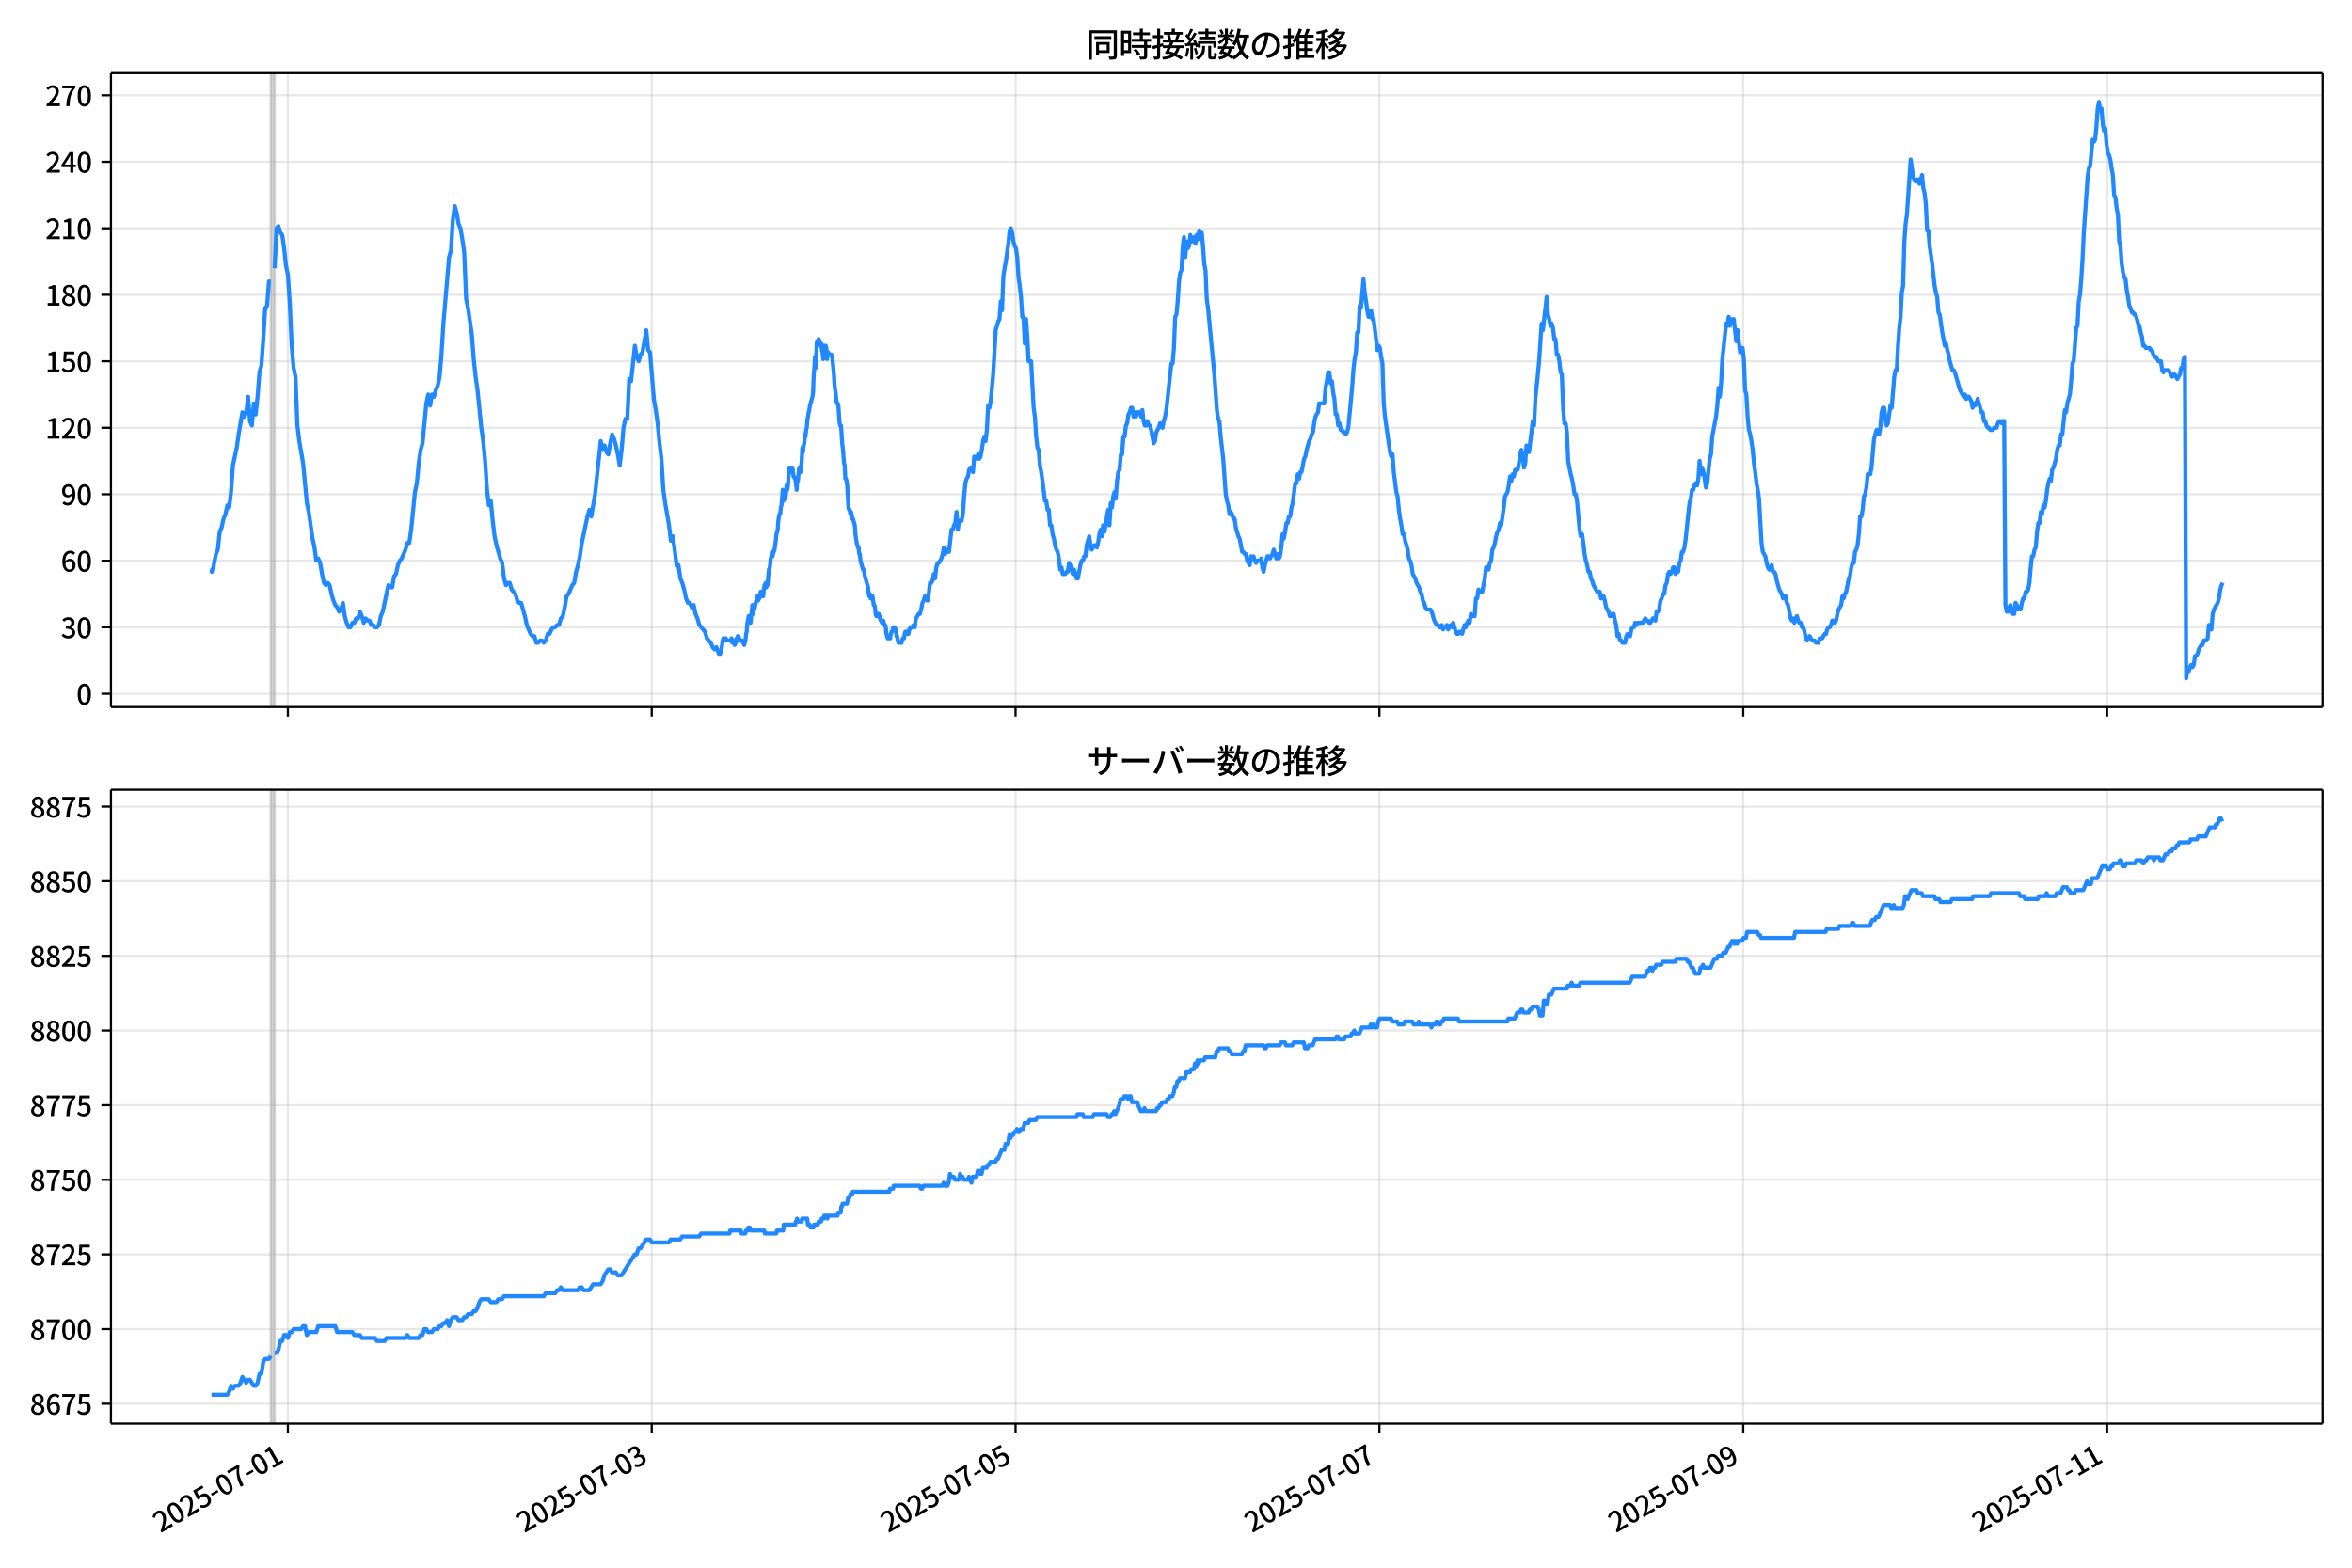 <!DOCTYPE svg  PUBLIC '-//W3C//DTD SVG 1.1//EN'  'http://www.w3.org/Graphics/SVG/1.1/DTD/svg11.dtd'>
<svg version="1.1" viewBox="0 0 864 576" xmlns="http://www.w3.org/2000/svg" xmlns:xlink="http://www.w3.org/1999/xlink">
 <defs>
  <style type="text/css">*{stroke-linejoin: round; stroke-linecap: butt}</style>
 </defs>
 <g id="aa">
  <g id="ab">
   <path d="m0 576h864v-576h-864z" fill="#fff"/>
  </g>
  <g id="ac">
   <g id="ad">
    <path d="m40.75 259.78h812.45v-232.9h-812.45z" fill="#fff"/>
   </g>
   <g id="ae">
    <path d="m99.485 259.78h1.392v-232.9h-1.392z" clip-path="url(#c)" fill="#808080" opacity=".3" stroke="#808080"/>
   </g>
   <g id="af">
    <g id="ag">
     <g id="ah">
      <path d="m105.75 259.78v-232.9" clip-path="url(#c)" fill="none" stroke="#b0b0b0" stroke-linecap="square" stroke-opacity=".3" stroke-width=".8"/>
     </g>
     <g id="ai">
      <defs>
       <path id="i" d="m0 0v3.5" stroke="#000" stroke-width=".8"/>
      </defs>
      <use x="105.75" y="259.778" stroke="#000000" stroke-width=".8" xlink:href="#i"/>
     </g>
    </g>
    <g id="aj">
     <g id="ak">
      <path d="m239.41 259.78v-232.9" clip-path="url(#c)" fill="none" stroke="#b0b0b0" stroke-linecap="square" stroke-opacity=".3" stroke-width=".8"/>
     </g>
     <g id="al">
      <use x="239.408" y="259.778" stroke="#000000" stroke-width=".8" xlink:href="#i"/>
     </g>
    </g>
    <g id="am">
     <g id="an">
      <path d="m373.07 259.78v-232.9" clip-path="url(#c)" fill="none" stroke="#b0b0b0" stroke-linecap="square" stroke-opacity=".3" stroke-width=".8"/>
     </g>
     <g id="ao">
      <use x="373.065" y="259.778" stroke="#000000" stroke-width=".8" xlink:href="#i"/>
     </g>
    </g>
    <g id="ap">
     <g id="aq">
      <path d="m506.72 259.78v-232.9" clip-path="url(#c)" fill="none" stroke="#b0b0b0" stroke-linecap="square" stroke-opacity=".3" stroke-width=".8"/>
     </g>
     <g id="ar">
      <use x="506.723" y="259.778" stroke="#000000" stroke-width=".8" xlink:href="#i"/>
     </g>
    </g>
    <g id="as">
     <g id="at">
      <path d="m640.38 259.78v-232.9" clip-path="url(#c)" fill="none" stroke="#b0b0b0" stroke-linecap="square" stroke-opacity=".3" stroke-width=".8"/>
     </g>
     <g id="au">
      <use x="640.381" y="259.778" stroke="#000000" stroke-width=".8" xlink:href="#i"/>
     </g>
    </g>
    <g id="av">
     <g id="aw">
      <path d="m774.04 259.78v-232.9" clip-path="url(#c)" fill="none" stroke="#b0b0b0" stroke-linecap="square" stroke-opacity=".3" stroke-width=".8"/>
     </g>
     <g id="ax">
      <use x="774.038" y="259.778" stroke="#000000" stroke-width=".8" xlink:href="#i"/>
     </g>
    </g>
   </g>
   <g id="ay">
    <g id="az">
     <g id="ba">
      <path d="m40.75 254.89h812.45" clip-path="url(#c)" fill="none" stroke="#b0b0b0" stroke-linecap="square" stroke-opacity=".3" stroke-width=".8"/>
     </g>
     <g id="bb">
      <defs>
       <path id="b" d="m0 0h-3.5" stroke="#000" stroke-width=".8"/>
      </defs>
      <use x="40.75" y="254.892" stroke="#000000" stroke-width=".8" xlink:href="#b"/>
     </g>
     <g id="bc">
      <!-- 0 -->
      <g transform="translate(28.05 258.88) scale(.1 -.1)">
       <defs>
        <path id="a" transform="scale(.016)" d="m1830-90q-460 0-806 275-346 276-535 823-188 547-188 1366 0 820 188 1357 189 538 535 803 346 266 806 266 461 0 800-269 340-269 528-803 189-534 189-1354 0-819-189-1366-188-547-528-823-339-275-800-275zm0 589q237 0 422 185 186 186 288 599 103 413 103 1091 0 679-103 1082-102 403-288 582-185 180-422 180-236 0-422-180-186-179-292-582-105-403-105-1082 0-678 105-1091 106-413 292-599 186-185 422-185z"/>
       </defs>
       <use xlink:href="#a"/>
      </g>
     </g>
    </g>
    <g id="bd">
     <g id="be">
      <path d="m40.75 230.46h812.45" clip-path="url(#c)" fill="none" stroke="#b0b0b0" stroke-linecap="square" stroke-opacity=".3" stroke-width=".8"/>
     </g>
     <g id="bf">
      <use x="40.75" y="230.462" stroke="#000000" stroke-width=".8" xlink:href="#b"/>
     </g>
     <g id="bg">
      <!-- 30 -->
      <g transform="translate(22.35 234.45) scale(.1 -.1)">
       <defs>
        <path id="q" transform="scale(.016)" d="m1715-90q-371 0-656 90t-503 240q-217 150-377 323l359 474q211-205 479-359 269-153 634-153 269 0 467 92 199 93 311 266t112 423q0 256-125 451t-429 300q-304 106-835 106v551q467 0 732 105 266 106 384 291 119 186 119 423 0 307-192 489-192 183-531 183-269 0-503-119-233-118-438-316l-384 460q282 256 614 413 333 157 737 157 422 0 748-144 327-144 512-413 186-269 186-659 0-403-221-685-221-281-592-422v-26q269-70 490-227t349-400 128-557q0-422-215-726-214-304-573-468-358-163-787-163z"/>
       </defs>
       <use xlink:href="#q"/>
       <use transform="translate(57)" xlink:href="#a"/>
      </g>
     </g>
    </g>
    <g id="bh">
     <g id="bi">
      <path d="m40.75 206.03h812.45" clip-path="url(#c)" fill="none" stroke="#b0b0b0" stroke-linecap="square" stroke-opacity=".3" stroke-width=".8"/>
     </g>
     <g id="bj">
      <use x="40.75" y="206.032" stroke="#000000" stroke-width=".8" xlink:href="#b"/>
     </g>
     <g id="bk">
      <!-- 60 -->
      <g transform="translate(22.35 210.02) scale(.1 -.1)">
       <defs>
        <path id="p" transform="scale(.016)" d="m1971-90q-339 0-634 144-294 144-518 435-224 292-352 733-128 442-128 1044 0 678 147 1161 148 483 397 784 250 301 570 445t665 144q397 0 688-147 292-147 490-359l-403-448q-128 154-327 253-198 99-409 99-307 0-567-182-259-182-413-605-153-422-153-1145 0-608 115-1002t326-589q212-195 493-195 212 0 375 121 163 122 259 343t96 522q0 300-90 511-89 212-259 320-169 109-419 109-211 0-451-134t-458-461l-25 538q134 192 313 323t374 201q196 71 375 71 397 0 694-163 298-163 467-490 170-326 170-825 0-468-195-817-195-348-512-544-317-195-701-195z"/>
       </defs>
       <use xlink:href="#p"/>
       <use transform="translate(57)" xlink:href="#a"/>
      </g>
     </g>
    </g>
    <g id="bl">
     <g id="bm">
      <path d="m40.75 181.6h812.45" clip-path="url(#c)" fill="none" stroke="#b0b0b0" stroke-linecap="square" stroke-opacity=".3" stroke-width=".8"/>
     </g>
     <g id="bn">
      <use x="40.75" y="181.602" stroke="#000000" stroke-width=".8" xlink:href="#b"/>
     </g>
     <g id="bo">
      <!-- 90 -->
      <g transform="translate(22.35 185.59) scale(.1 -.1)">
       <defs>
        <path id="o" transform="scale(.016)" d="m1562-90q-410 0-708 150-297 151-502 356l403 461q141-160 346-256t422-96q224 0 425 102 202 103 352 333 151 230 237 614 87 384 87 941 0 589-115 970t-323 563-496 182q-205 0-372-118-166-118-262-336t-96-525q0-301 86-512 87-211 259-323 173-112 417-112 224 0 460 141 237 141 448 461l32-544q-134-180-313-314t-371-208-384-74q-391 0-689 166-297 167-467 496-169 330-169 823 0 467 195 816t515 541 698 192q339 0 636-138 298-137 519-419 221-281 349-710t128-1018q0-691-141-1187t-391-807q-249-310-563-461-313-150-652-150z"/>
       </defs>
       <use xlink:href="#o"/>
       <use transform="translate(57)" xlink:href="#a"/>
      </g>
     </g>
    </g>
    <g id="bp">
     <g id="bq">
      <path d="m40.75 157.17h812.45" clip-path="url(#c)" fill="none" stroke="#b0b0b0" stroke-linecap="square" stroke-opacity=".3" stroke-width=".8"/>
     </g>
     <g id="br">
      <use x="40.75" y="157.172" stroke="#000000" stroke-width=".8" xlink:href="#b"/>
     </g>
     <g id="bs">
      <!-- 120 -->
      <g transform="translate(16.65 161.16) scale(.1 -.1)">
       <defs>
        <path id="k" transform="scale(.016)" d="m544 0v608h1037v3277h-845v467q333 58 579 147 247 90 451 218h557v-4109h915v-608h-2694z"/>
        <path id="d" transform="scale(.016)" d="m282 0v429q697 621 1164 1136 468 515 701 956 234 442 234 826 0 256-87 451-86 196-262 301-176 106-445 106-275 0-506-151-230-150-422-368l-416 410q301 333 637 518 336 186 803 186 429 0 749-176t496-493 176-745q0-455-224-919t-615-935q-390-470-889-950 186 20 394 36t374 16h1184v-634h-3046z"/>
       </defs>
       <use xlink:href="#k"/>
       <use transform="translate(57)" xlink:href="#d"/>
       <use transform="translate(114)" xlink:href="#a"/>
      </g>
     </g>
    </g>
    <g id="bt">
     <g id="bu">
      <path d="m40.75 132.74h812.45" clip-path="url(#c)" fill="none" stroke="#b0b0b0" stroke-linecap="square" stroke-opacity=".3" stroke-width=".8"/>
     </g>
     <g id="bv">
      <use x="40.75" y="132.743" stroke="#000000" stroke-width=".8" xlink:href="#b"/>
     </g>
     <g id="bw">
      <!-- 150 -->
      <g transform="translate(16.65 136.73) scale(.1 -.1)">
       <defs>
        <path id="g" transform="scale(.016)" d="m1715-90q-365 0-653 90t-506 237q-217 147-383 307l352 480q134-134 294-246t361-183q202-70 452-70 262 0 473 118 212 119 333 346 122 227 122 541 0 460-247 716-246 256-649 256-224 0-384-64t-365-198l-365 237 141 2240h2387v-627h-1747l-109-1204q154 77 307 118 154 42 340 42 397 0 723-160t518-490q192-329 192-847 0-519-224-887t-586-560q-361-192-777-192z"/>
       </defs>
       <use xlink:href="#k"/>
       <use transform="translate(57)" xlink:href="#g"/>
       <use transform="translate(114)" xlink:href="#a"/>
      </g>
     </g>
    </g>
    <g id="bx">
     <g id="by">
      <path d="m40.75 108.31h812.45" clip-path="url(#c)" fill="none" stroke="#b0b0b0" stroke-linecap="square" stroke-opacity=".3" stroke-width=".8"/>
     </g>
     <g id="bz">
      <use x="40.75" y="108.313" stroke="#000000" stroke-width=".8" xlink:href="#b"/>
     </g>
     <g id="ca">
      <!-- 180 -->
      <g transform="translate(16.65 112.3) scale(.1 -.1)">
       <defs>
        <path id="h" transform="scale(.016)" d="m1830-90q-441 0-787 163-345 164-547 448-202 285-202 650 0 314 122 557t314 419 403 291v32q-256 186-442 458-185 272-185 643 0 365 176 640t480 425q304 151 694 151 410 0 704-160t457-439q164-278 164-649 0-237-96-448t-234-381q-137-169-291-278v-32q218-115 397-285 179-169 288-406t109-557q0-346-189-628-189-281-532-448-342-166-803-166zm314 2708q205 198 310 419 106 221 106 464 0 211-83 384t-247 272q-163 99-393 99-288 0-480-183-192-182-192-502 0-256 134-429 135-172 359-294t486-230zm-294-2170q236 0 418 89 183 90 285 253 103 164 103 388 0 211-90 367-89 157-246 272-157 116-368 215t-454 195q-244-173-398-426-153-252-153-553 0-237 118-416 119-179 324-282 205-102 461-102z"/>
       </defs>
       <use xlink:href="#k"/>
       <use transform="translate(57)" xlink:href="#h"/>
       <use transform="translate(114)" xlink:href="#a"/>
      </g>
     </g>
    </g>
    <g id="cb">
     <g id="cc">
      <path d="m40.75 83.883h812.45" clip-path="url(#c)" fill="none" stroke="#b0b0b0" stroke-linecap="square" stroke-opacity=".3" stroke-width=".8"/>
     </g>
     <g id="cd">
      <use x="40.75" y="83.883" stroke="#000000" stroke-width=".8" xlink:href="#b"/>
     </g>
     <g id="ce">
      <!-- 210 -->
      <g transform="translate(16.65 87.868) scale(.1 -.1)">
       <use xlink:href="#d"/>
       <use transform="translate(57)" xlink:href="#k"/>
       <use transform="translate(114)" xlink:href="#a"/>
      </g>
     </g>
    </g>
    <g id="cf">
     <g id="cg">
      <path d="m40.75 59.453h812.45" clip-path="url(#c)" fill="none" stroke="#b0b0b0" stroke-linecap="square" stroke-opacity=".3" stroke-width=".8"/>
     </g>
     <g id="ch">
      <use x="40.75" y="59.453" stroke="#000000" stroke-width=".8" xlink:href="#b"/>
     </g>
     <g id="ci">
      <!-- 240 -->
      <g transform="translate(16.65 63.438) scale(.1 -.1)">
       <defs>
        <path id="x" transform="scale(.016)" d="m2170 0v3072q0 192 12 457 13 266 20 458h-26q-90-179-183-365-92-185-195-364l-921-1415h2579v-576h-3328v493l1875 2957h858v-4717h-691z"/>
       </defs>
       <use xlink:href="#d"/>
       <use transform="translate(57)" xlink:href="#x"/>
       <use transform="translate(114)" xlink:href="#a"/>
      </g>
     </g>
    </g>
    <g id="cj">
     <g id="ck">
      <path d="m40.75 35.023h812.45" clip-path="url(#c)" fill="none" stroke="#b0b0b0" stroke-linecap="square" stroke-opacity=".3" stroke-width=".8"/>
     </g>
     <g id="cl">
      <use x="40.75" y="35.023" stroke="#000000" stroke-width=".8" xlink:href="#b"/>
     </g>
     <g id="cm">
      <!-- 270 -->
      <g transform="translate(16.65 39.008) scale(.1 -.1)">
       <defs>
        <path id="f" transform="scale(.016)" d="m1235 0q32 646 109 1187t224 1024 384 941 576 938h-2208v627h3027v-455q-409-512-665-989-256-476-397-969t-205-1053-90-1251h-755z"/>
       </defs>
       <use xlink:href="#d"/>
       <use transform="translate(57)" xlink:href="#f"/>
       <use transform="translate(114)" xlink:href="#a"/>
      </g>
     </g>
    </g>
   </g>
   <g id="cn">
    <path d="m77.68 209.29.132.814.117-.814.483-.814.246-1.629.657-3.257.695-1.629.698-6.515.695-1.629.722-3.257.693-1.629.698-3.257.656.814.696-5.7.696-9.772 1.392-6.515.696-4.886 1.392-8.143.696 1.629.696-1.629.696-5.7.696 8.958.696 1.629.696-8.143.696 4.072.696-6.515.696-8.958.696-2.443.696-9.772.696-11.401.696-.814.696-8.958h.696m1.392-4.886.696-14.658.696-.814.696 2.443.696.814.696 4.886.696 6.515.696 3.257.696 10.586.696 15.472.696 8.143.696 3.257.696 17.915.696 5.7 1.392 8.143 1.392 14.658.696 3.257 1.392 9.772.696 3.257.696 4.886.696-.814.696 1.629.696 4.072.696 3.257.696.814.696-.814.696.814.696 3.257.696 2.443.696 1.629.696.814.696 1.629.696-.814.696-2.443.696 4.886.696 2.443.696 1.629h.696l.696-1.629h.696l.696-1.629h.696l.696-2.443.696 1.629.696 2.443.696-1.629.696.814h.696l.696 1.629h.696l.696.814h.696l.696-.814.696-3.257.696-1.629 2.088-9.772.696.814h.696l.696-4.072.696-.814.696-3.257.696-1.629.696-.814 1.392-3.257.696-2.443h.696l.696-4.886 1.392-13.844.696-3.257.696-7.329.696-4.886.696-2.443 1.392-14.658.696-3.257.696 4.072.696-4.072.696.814.696-2.443.696-1.629.696-3.257.696-8.143.696-11.401 2.088-24.43.696-2.443.696-11.401.696-4.886.696 2.443.696 4.072.696 1.629.696 4.072.696 4.886.696 17.101.696 3.257 1.392 9.772.696 8.958.696 6.515.696 4.886 1.392 13.844.696 4.886.696 7.329.696 10.586.696 5.7.696-1.629.696 7.329.696 5.7.696 3.257 1.392 4.886.696 1.629.696 5.7.696 2.443.696-.814h.696l.696 2.443 1.392 1.629.696 2.443.696.814h.696l1.392 4.886.696 3.257 1.392 3.257.696.814h.696l.696 2.443h.696l.696-.814h.696l.696.814.696-.814.696-2.443h.696l.696-1.629.696-.814h.696l.696-.814h.696l.696-2.443.696-.814.696-3.257.696-4.072.696-.814 1.392-3.257.696-.814.696-4.072.696-2.443.696-3.257.696-4.886 2.088-9.772.696-2.443.696 2.443 1.392-8.143 2.088-19.544.696 3.257.696-1.629.696 2.443.696.814.696-4.072.696-3.257.696 1.629.696 2.443.696 3.257.696 4.072.696-5.7.696-8.143.696-3.257h.696l.696-14.658.696.814 1.392-13.029.696 4.072.696 1.629.696-2.443.696-.814 1.392-8.143.696 7.329.696.814 1.392 17.101.696 4.072.696 4.886.696 7.329.696 5.7.696 11.401.696 4.886 1.392 8.143.696 5.7.696-1.629.696 4.886.696 5.7h.696l.696 4.886.696 1.629.696 2.443.696 3.257.696 1.629h.696l.696 1.629.696-.814.696 3.257.696 1.629.696 2.443 2.088 2.443.696 2.443 1.392 1.629.696 1.629.696.814.696-.814.928 2.443h.464l.464-1.629.464-3.257.232-.814h.464l.232.814.232-.814.232.814h1.624l.232-.814.232 1.629h.232l.232-.814.464 1.629.232-.814h.232l.232-1.629.232.814.232-1.629h.232l.464 1.629h.928l.232.814h.232l.232.814.464-1.629.232-2.443.232-.814.232-3.257.232-.814.232-1.629h.464l.232 2.443.696-6.515.232 3.257.232-1.629h.232l.232-.814.232-1.629.696-2.443.232 1.629.232-.814h.232l.232-.814.232-1.629h.464l.232 1.629h.232l.464-4.072h.232l.232-.814.232 1.629.232-1.629.232.814.464-5.7h.232l.232-1.629.232-2.443.232-.814.232-1.629.232 1.629.232-1.629h.232l.232-.814.464-3.257.232-2.443.464-1.629.232-3.257.232-1.629.232-.814h.232l.232-2.443.232-.814.464-5.7.232 4.072.232-2.443h.232l.232 1.629.232-1.629.232-3.257.232 1.629.232-.814.464-7.329h.232l.464 1.629.232-1.629h.232l.232.814.232 2.443h.232l.232.814h.232l.464 4.072.232-4.072.232.814.464-4.886.464 1.629.464-4.072.232-4.886.232 1.629.232-2.443.232-.814.232-3.257.232.814.232-2.443.232-.814.232-3.257.232-.814.232-1.629.232-.814.232-1.629.928-3.257.232-1.629.232-6.515.232-2.443.232-4.072.232 4.072.464-9.772h.232l.232.814.232-1.629.696 2.443.232-.814.232 2.443.232.814.232 2.443.232-4.886.232 1.629.232.814.232-2.443.232.814.232 4.072.232-1.629.232-.814.232.814h.928l.232.814.232 1.629.464 4.886.232 4.072.464 3.257.232 2.443.232.814h.232l.232.814.464 6.515.232.814h.232l.232 2.443.232 4.072.232 1.629.464 5.7.232.814.232 4.886h.232l.232.814.232 1.629.464 8.143.232.814h.232l.232 1.629.232-.814.232.814.232 1.629h.232l.696 2.443.232 3.257.464 3.257.464 1.629h.232l.232 2.443h.232l.232 2.443.928 3.257h.232l.232.814.232 1.629 1.16 4.072.232 2.443.232.814.232-.814.232 1.629.232-.814h.464l.464 3.257h.232l.232.814.232 2.443.232.814h.464l.232-.814h.232l.696 2.443h.232l.232.814.232-.814h.232l.464 1.629h.232l.232.814.232 2.443.464 1.629h.464l.232-.814.232.814.232-1.629.232-.814h.232l.464-1.629.232.814.232-.814.232.814h.232l.232 2.443h.232l.232 1.629.232.814h1.16l.464-1.629h.464l.232-1.629.232-.814h.464l.232.814h.464l.232-1.629h.232l.232-.814h.696l.464-.814.464.814.232-2.443.232-.814.928-1.629h.464l.464-1.629.464-2.443.464-.814.464-1.629.928 1.629.464-2.443.464-4.072h.464l.464-.814.464-2.443.464 1.629.464-4.072.464-1.629h.464l.928-1.629.464-1.629.464-2.443.464 2.443.464-1.629.464.814h.464l.928-8.143h.464l.464-1.629.464-.814.464-4.072.464 6.515.464-3.257h.928l.464-2.443.464-6.515.464-4.886.464-1.629.464-.814.464-2.443.464-.814.928 1.629.464-5.7.464.814h.464l.464-1.629.464 1.629.464-.814.464-2.443.464-3.257.464-1.629.464 1.629.464-4.072.464-8.958.464.814.464-2.443.928-9.772.928-16.287.928-3.257.464-.814.464-6.515.464 3.257.464-12.215.464-3.257.464-2.443.928-6.515.464-4.886.464-.814.464 1.629.464 3.257.464 1.629.464.814.464 3.257.464 7.329.464 3.257.464 4.072.464 7.329h.464l.464 9.772.464-8.958.464 6.515.464 8.958h.928l.928 17.101.464 3.257.464 7.329.464 4.072.464.814.464 5.7.464 2.443.464 3.257.928 7.329h.464l.464 3.257h.464l.464 5.7h.464l.464 3.257.464 1.629.464 2.443.464 1.629.464.814.464 2.443.464 4.072.464-.814.464 2.443h.928l.464-.814h.464l.464-3.257.464.814.928 3.257.464-1.629.928 3.257h.464l.928-4.886.464-1.629h.464l.464-1.629h.464l.464-4.072.928-3.257.464 3.257.464 1.629.928-1.629h.464l.464.814.464-1.629.464-3.257.464-1.629.464 2.443.464-4.072.464 2.443.464-2.443.464-3.257.464-2.443.464 5.7.464-8.143.464 1.629.464-4.072.464-1.629.464 2.443.464-6.515.464-3.257.464-.814.464-5.7h.464l.464-6.515h.464l.464-4.072.464-.814.464-3.257.464-.814.464-1.629h.464l.464 3.257.464-1.629.464 1.629.464-1.629h.928l.464 1.629.464-2.443.464 4.072.464 1.629h.464l.464-1.629.464 1.629h.464l.464 1.629.928 4.886.464-.814.464-3.257.928-1.629.464-1.629.928 1.629.464-2.443.464-1.629.464-2.443 1.856-17.101h.464l.464-5.7.464-11.401.464-.814.464-4.886.464-7.329.464-3.257.464-.814.464-8.958.464-3.257.464 7.329.464-5.7.464 2.443.464-.814.464-4.072.464 2.443.928-1.629.464 2.443.464-3.257.464 1.629.464-3.257.464.814h.464l.464 4.886.464 6.515.464 2.443.464 10.586.464 3.257 2.32 24.43.928 13.029.464 3.257.464.814.464 5.7.928 8.143.928 13.029.464 2.443.464 1.629.464 3.257.464-.814.464.814.464 1.629h.464l.464 3.257.928 3.257.464.814.928 4.886h.464l.464.814h.464l.464 2.443.928 1.629.464-3.257.464.814.464-.814.464 1.629.464.814.464-.814h.928l.464-.814.464 3.257.464 1.629.464-2.443.928-3.257h.464l.464.814.928-1.629.464-1.629.928 3.257.464-1.629.464 1.629.464-.814.464-3.257.464-4.886.464 1.629.464-2.443.464-3.257h.464l.464-2.443h.464l.464-3.257.464-1.629.928-7.329h.464l.464-3.257.464 1.629.464-2.443h.464l.928-4.886.464-.814.464-2.443.928-3.257.464-.814.464-1.629.464-.814.464-3.257.464-2.443.928-1.629.464-3.257h1.856l.464-5.7.464-2.443.464-3.257h.464l.464 4.072.464-.814.464 4.072.464 2.443.464 5.7h.464l.464 4.072.464-.814.464 2.443h.464l.464.814h.464l.464.814.464-.814.464-1.629 1.392-14.658.464-6.515.464-4.072.464-2.443.464-7.329h.464l.464-9.772.464.814.928-10.586.464 4.886.928 6.515.464 2.443.464-.814.464-1.629.464 3.257h.464l1.392 11.401.464-1.629.464.814.464 3.257.464 2.443.464 14.658.464 4.886 1.856 13.029.464 1.629.464-.814.464 6.515.928 7.329.464 1.629.464 4.886.464 3.257.464 2.443.464 3.257h.464l.464 2.443.928 3.257.464 3.257.464.814.464 1.629.464 3.257.928 1.629.464 1.629.928 1.629.464 1.629.464.814.464 2.443.464.814.464 1.629.464.814h1.392l.464.814.928 3.257.928 1.629h.464l.464.814h.464l.464-.814.464 1.629.464-.814h.464l.464-.814.464 1.629.928-1.629.464.814.464-1.629.928 3.257.464.814h.464l.464-.814h.464l.464.814.928-3.257.464.814.464-1.629.464-.814.464.814.464-3.257.464.814h.928l.464-6.515h.464l.464-3.257.464.814h.928l.928-4.886.464-4.072h.464l.464.814.464-2.443.464-.814.464-4.072.464-.814.464-1.629.464-2.443.464-1.629.464-.814.464-2.443.464.814.928-6.515.464-4.072.928-1.629.464-2.443.464-3.257.464 1.629.464-2.443.464.814.464-2.443h.928l.464-2.443.464-3.257.464-1.629.464 2.443.464 4.072.464-1.629.464-6.515.464 2.443h.464l1.392-11.401.464 1.629.464-9.772.928-8.958.464-4.886.928-13.844.464 2.443 1.392-12.215.464 6.515.464 1.629.464 2.443.464-.814.464 1.629.464 4.072h.464l.464 5.7h.464l.464 2.443.464 4.072.464.814.464 12.215.464 5.7h.464l.464 3.257.464 10.586.928 4.886.464 1.629.464 2.443.464 3.257h.464l.464 2.443.928 10.586.464 2.443.464-.814.464 3.257.464 4.072.464 2.443.464 1.629.464 2.443h.464l.464 2.443.464.814.464 1.629 1.392 2.443h.928l.464 2.443.464-.814h.464l.464 1.629.464 2.443.928 1.629.464 1.629h.464l.464-.814h.464l.464 2.443.464 1.629.464 4.072.464-.814.464 2.443h.464l.464.814h.928l.464-2.443.464-.814.464.814h.464l.464-2.443.464-.814h.464l.464-1.629.464.814.464-.814h1.856l.928-1.629.464.814h.464l.464.814h.464l.928-1.629h.464l.464.814.464-3.257h.464l.464-.814.464-3.257.464-.814.464-1.629h.464l.464-3.257.464-.814.464-3.257.464-.814.464.814.464-.814.464-1.629h.464l.464 2.443.464-1.629.464.814.464-3.257.464-.814.464-3.257h.464l.464-1.629.464-3.257.928-8.958.464-4.072.464-1.629.464-3.257h.464l.464-1.629.464-.814.464.814.464-2.443.464-6.515.464 4.886.464-2.443.464 1.629.464 2.443.464 3.257.464-1.629.928-8.958.464-1.629.464-6.515 1.392-7.329.464-4.072.464-6.515.464 3.257.464-4.886.464-8.958 1.392-13.029.464.814.464-3.257.464 3.257.464-2.443.464.814.464-.814.928 8.143.464-4.072.928 8.143.464-1.629h.464l.464 4.072.464 11.401.464 1.629.464 8.143.464 4.886.464 1.629.464 2.443.464 3.257.464 4.886.464 3.257.464 4.072.464 2.443.464 3.257.928 16.287.464 3.257.928 1.629.464 2.443.464 1.629.464.814h.464l.464-1.629.464 2.443h.464l.464.814.464 2.443.928 3.257.928 1.629.464 1.629h.464l.464-.814.464 2.443.464.814.928 4.886.464.814.464-.814.464 1.629.464-1.629.464-.814.464 1.629.464.814h.464l.464 1.629h.464l.464 1.629.464 2.443.464.814.928-1.629.928 1.629h.928l.464.814h.928l.464-1.629h.928l.928-1.629h.464l.464-1.629.464-.814h.464l.464-.814.464-1.629h.464l.464.814.464-.814.464-2.443.464-1.629.928-1.629.464-3.257.464.814.464-1.629.464-.814.928-4.886.464-.814.464-3.257.464-1.629h.464l.464-4.072.464-.814.464-1.629.464-4.072.464-6.515h.464l.464-2.443.464-4.886.464-.814.464-2.443.464-4.886h.928l.464-2.443.928-10.586.928-3.257h.464l.464 1.629.464-2.443.464-5.7.464-1.629h.464l.464 4.072.464 2.443.464-.814.928-6.515.464.814.928-11.401.464-2.443h.464l.464-8.958.464-6.515.464-4.072.464-8.958.464-2.443.464-16.287.464-6.515.464-3.257 1.392-20.358.928 6.515.928 1.629.464-.814h.464l.464 1.629.928-3.257.464 4.886.464 1.629.464 4.072.464 9.772h.464l.464 5.7.928 6.515.928 8.143.464 2.443.464 1.629.464 5.7.464.814.928 6.515.928 4.886.464-.814.464 2.443.464 1.629.464 2.443.928 3.257h.464l.464.814 1.856 6.515 1.392 2.443.464-.814.464 1.629.464-.814h.464l.928 1.629.464 2.443.464-1.629.464.814.464-.814.464-1.629 1.392 4.886h.464l.464 3.257h.464l.464 1.629.464.814h.464l.464.814h.928l.464-.814h.928l.464-1.629.464-.814h.464l.464.814.464-.814h.464l.464 67.589.464 2.443h.464l.464-1.629.464-.814.464 2.443.464.814h.464l.464-4.072.464.814.464 1.629.464-.814.464.814.464-2.443.464-1.629h.464l.464-2.443h.464l.464-.814.464-2.443.464-5.7.464-4.072h.464l.464-2.443.464-.814.464-5.7.464-3.257h.464l.464-4.072.464.814.464-3.257.464.814.464-2.443.464-4.072.464-2.443.464-1.629.464.814.464-4.072.464-.814.928-3.257.464-3.257.464-1.629h.464l.464-4.072h.464l.928-8.958.464.814.464-3.257.928-3.257.464-4.886.464-6.515.464-.814.928-12.215.464-.814.464-8.958.464-2.443.464-5.7.464-7.329.464-9.772 1.392-20.358.464-3.257.464-.814.928-9.772.464.814.464-.814.464-4.886.464-6.515.464-2.443.464 3.257.464-.814.464 5.7.464 2.443.464-.814.464 5.7.464 3.257.464.814.464 1.629.464 3.257.464 2.443.464 7.329.464.814.464 4.072.464 2.443.464 9.772.464 1.629.464 6.515.464 3.257.464 1.629.464.814.464 4.072.464 2.443.464 3.257.464.814.464 1.629h.464l.464.814h.464l.928 3.257.464.814.464 2.443.464 1.629.464 3.257h.464l.464.814h1.392l.464.814h.464l.464 1.629.464.814h.464l.928 1.629h.928l.464 3.257.464.814.464-.814h1.392l1.392 2.443.464-.814h.464l.928 1.629.928-1.629.464-2.443h.464l.464-3.257.464-.814.464 118.08.464-2.443h.464l.464-1.629.464-.814.464.814.464-.814.464-3.257h.464l.464-.814.464-1.629.928-1.629h.464l.464-1.629h.928l.464-.814.464-4.886h.464l.464 1.629.464-5.7.464-1.629 1.392-2.443.464-1.629.464-3.257.464-1.629.464-.814v0" clip-path="url(#c)" fill="none" stroke="#28f" stroke-linecap="square" stroke-width="1.5"/>
   </g>
   <g id="co">
    <path d="m40.75 259.78v-232.9" fill="none" stroke="#000" stroke-linecap="square" stroke-width=".8"/>
   </g>
   <g id="cp">
    <path d="m853.2 259.78v-232.9" fill="none" stroke="#000" stroke-linecap="square" stroke-width=".8"/>
   </g>
   <g id="cq">
    <path d="m40.75 259.78h812.45" fill="none" stroke="#000" stroke-linecap="square" stroke-width=".8"/>
   </g>
   <g id="cr">
    <path d="m40.75 26.88h812.45" fill="none" stroke="#000" stroke-linecap="square" stroke-width=".8"/>
   </g>
   <g id="cs">
    <!-- 同時接続数の推移 -->
    <g transform="translate(398.98 20.88) scale(.12 -.12)">
     <defs>
      <path id="w" transform="scale(.016)" d="m1587 3936h3232v-518h-3232v518zm320-1114h557v-2534h-557v2534zm301 0h2291v-2086h-2291v512h1734v1069h-1734v505zm-1683 2260h5113v-570h-4524v-5056h-589v5626zm4768 0h595v-4896q0-250-67-397t-227-218q-160-77-426-96t-675-19q-13 83-45 192t-77 218q-45 108-89 185 281-13 527-13 247 0 330 0 83 7 118 42 36 35 36 112v4890z"/>
      <path id="u" transform="scale(.016)" d="m2714 4672h3238v-525h-3238v525zm-244-1235h3712v-538h-3712v538zm20-1184h3635v-531h-3635v531zm1523 3155h595v-2310h-595v2310zm832-2451h589v-2823q0-230-61-364-61-135-227-199-167-70-423-86t-633-16q-20 121-78 285-57 163-121 284 275-6 509-9t310-3q77 6 106 28 29 23 29 93v2810zm-2023-1677 487 282q153-160 313-352t294-381q135-189 206-343l-519-313q-64 153-189 348-124 196-278 394-154 199-314 365zm-2086 3718h1619v-4281h-1619v544h1056v3187h-1056v550zm32-1843h1293v-537h-1293v537zm-320 1843h563v-4832h-563v4832z"/>
      <path id="v" transform="scale(.016)" d="m3866 5408h614v-870h-614v870zm-1479-653h3597v-518h-3597v518zm-230-1485h4e3v-518h-4e3v518zm825 922 519 102q64-160 121-342 58-182 96-352 39-170 45-304l-544-128q-6 134-42 313-35 180-83 365-48 186-112 346zm1856 109 589-71q-96-275-202-557-105-281-195-486l-518 77q58 147 122 329 64 183 118 372t86 336zm-2643-2106h3943v-518h-3943v518zm1408 685 602-115q-167-371-362-784t-390-797-362-685l-525 179q160 288 346 666t368 784 323 752zm-659-2157 358 403q352-102 733-240 381-137 752-304 371-166 697-336 327-169 558-329l-384-461q-218 160-532 336-313 176-685 345-371 170-755 323-384 154-742 263zm1894 1114 583-71q-122-550-353-944-230-393-604-662t-922-435q-547-167-1296-269-25 128-93 269-67 141-137 230 678 64 1168 192t819 349q330 221 531 550 202 330 304 791zm-4684 217q396 90 953 240 557 151 1120 311l77-544q-525-154-1053-311-528-156-963-284l-134 588zm121 2093h1965v-563h-1965v563zm819 1248h576v-5229q0-236-51-374t-192-208q-141-77-355-99-214-23-541-16-13 115-64 288t-109 294q205-6 381-6t234 0q64 0 92 28 29 29 29 93v5229z"/>
      <path id="t" transform="scale(.016)" d="m4058 5408h595v-1798h-595v1798zm-1415-563h3443v-499h-3443v499zm231-992h3008v-499h-3008v499zm-224-877h3475v-1203h-531v729h-2432v-729h-512v1203zm1964-877h551v-1881q0-122 22-157 23-35 106-35 25 0 92 0 68 0 135 0t99 0q51 0 83 54t45 224 19 515q90-70 234-131t259-93q-19-429-83-662-64-234-183-326-118-93-316-93-39 0-103 0t-134 0-138 0q-67 0-99 0-237 0-365 64t-176 218q-48 153-48 422v1881zm-1164-6h550v-455q0-243-48-528-48-284-186-579-137-294-409-572-272-279-727-503-70 90-192 208-121 118-230 195 416 205 665 438 250 234 371 474 122 240 164 467 42 228 42 413v442zm-2240 3309 524-192q-121-244-259-503-137-259-275-496t-259-416l-410 173q122 186 246 438 125 253 240 515 116 263 193 481zm716-743 500-230q-224-359-496-756-272-396-548-764-275-368-518-650l-358 205q179 211 377 483 199 272 387 569 189 298 358 592 170 295 298 551zm-1721-665 307 403q166-154 339-340 173-185 320-364t224-327l-326-460q-77 160-218 348-141 189-314 384-172 196-332 356zm1485-832 435 179q128-211 249-458 122-246 215-474 93-227 137-412l-473-211q-32 185-119 422-86 237-201 486-115 250-243 468zm-1530-583q422 26 998 54 576 29 1184 68l7-499q-570-45-1127-84-556-38-992-70l-70 531zm1702-992 436 135q121-276 214-596t118-556l-454-148q-26 237-112 563-86 327-202 602zm-1363 109 499-83q-57-455-163-897-105-441-253-748-51 32-134 73-83 42-170 83-86 42-144 62 148 294 234 697t131 813zm691 627h525v-2861h-525v2861z"/>
      <path id="m" transform="scale(.016)" d="m224 2022h3187v-499h-3187v499zm51 2247h3111v-487h-3111v487zm1127-1735 563-121q-154-320-333-672t-352-679q-173-326-326-582l-532 173q148 243 324 566t345 669q170 346 311 646zm934-832 563-64q-89-480-262-838t-461-614-701-432-976-298q-25 128-99 269t-157 237q659 102 1085 303 426 202 666 554t342 883zm422 3597 519-211q-147-218-298-436-150-217-278-377l-403 186q121 173 252 413 132 240 208 425zm-1203 109h563v-2957h-563v2957zm-1075-320 448 186q134-192 246-420 112-227 157-393l-467-211q-38 172-147 406t-237 432zm1094-1050 397-236q-160-263-400-529-240-265-519-489-278-224-553-378-51 103-141 237-89 135-179 218 269 109 534 294 266 186 493 416 228 231 368 467zm487-204q83-45 246-145 163-99 352-211t346-211 221-150l-327-423q-83 77-230 198-147 122-317 253-170 132-327 250-156 119-259 189l295 250zm1798 396h2311v-556h-2311v556zm115 1178 615-90q-103-640-263-1235t-384-1101q-224-505-512-889-44 57-134 134t-186 157-166 125q275 339 473 796 199 458 340 995 141 538 217 1108zm1223-1510 614-58q-147-1101-445-1940-297-838-813-1443-515-604-1321-1014-26 71-90 177-64 105-134 208-70 102-128 159 742 346 1212 880 471 535 730 1290 260 755 375 1741zm-1005-135q134-851 387-1597 253-745 659-1305 407-560 1002-874-70-57-154-150-83-93-154-189-70-96-121-179-633 371-1056 988-422 618-688 1434-265 816-425 1783l550 89zm-3309-3065 327 416q377-148 754-330 378-182 701-378 324-195 548-368l-416-435q-211 179-519 378-307 198-666 383-358 186-729 334z"/>
      <path id="s" transform="scale(.016)" d="m3686 4378q-64-493-163-1041-99-547-265-1084-192-653-432-1104t-522-688-595-237q-320 0-596 221-275 221-448 621-172 400-172 931 0 537 220 1017 221 480 611 851 391 372 909 583 519 211 1121 211 576 0 1040-186 464-185 793-515 330-329 502-771 173-441 173-941 0-672-278-1194-278-521-816-851-538-329-1318-444l-378 601q166 20 307 42t263 48q307 70 585 217 279 148 496 375 218 227 342 534 125 308 125 692t-122 713q-121 330-358 573-236 243-582 380-346 138-781 138-525 0-935-186-409-185-694-489-284-304-432-656-147-352-147-678 0-365 89-605 90-240 224-355 135-115 276-115t288 144 297 457q151 314 298 800 147 461 246 982 100 522 145 1021l684-12z"/>
      <path id="n" transform="scale(.016)" d="m2995 2925h2893v-519h-2893v519zm0-1280h2893v-519h-2893v519zm-64-1299h3232v-557h-3232v557zm1312 3577h563v-3763h-563v3763zm429 1466 634-141q-154-390-340-794-185-403-339-684l-512 140q103 199 208 458 106 259 195 528 90 269 154 493zm-1472 25 582-147q-153-518-371-1018-217-499-483-931t-573-758q-38 64-109 160-70 96-147 198-77 103-141 160 416 416 733 1034t509 1302zm128-1203h2720v-537h-2720v-4205h-582v4422l313 320h269zm-3174-2157q396 90 953 240 557 151 1120 311l77-544q-525-154-1053-311-528-156-963-284l-134 588zm121 2093h1965v-563h-1965v563zm819 1248h576v-5229q0-236-51-374t-192-208q-141-77-355-99-214-23-541-16-13 115-64 288t-109 294q205-6 381-6t234 0q64 0 92 28 29 29 29 93v5229z"/>
      <path id="l" transform="scale(.016)" d="m4051 5402 595-109q-281-493-729-941t-1107-806q-39 64-106 144t-141 153q-73 74-137 119 608 288 1011 678t614 762zm-77-557h1511v-493h-1863l352 493zm1293 0h109l109 25 384-179q-192-505-496-905t-695-701q-390-301-845-519-454-217-947-358-44 109-137 253t-176 227q448 109 867 294 419 186 777 445 359 259 631 592t419 730v96zm-1990-954 377 307q167-96 336-218 170-121 320-249 151-128 247-237l-397-332q-90 108-237 236t-317 259q-169 132-329 234zm1107-934 595-109q-307-538-803-1031-496-492-1232-876-38 64-102 144t-138 156q-74 77-138 116 455 217 807 483t604 554q253 288 407 563zm-90-589h1460v-506h-1818l358 506zm1268 0h121l109 26 384-167q-192-614-531-1075t-787-794q-448-332-983-553-534-221-1129-355-45 115-132 269-86 153-176 249 551 96 1043 285 493 189 903 473 410 285 714 669t464 883v90zm-2132-1056 410 339q186-102 384-237 198-134 371-275t282-269l-435-371q-103 128-270 272-166 144-361 288t-381 253zm-2150 3533h589v-5376h-589v5376zm-992-1242h2336v-569h-2336v569zm1024-224 365-160q-96-339-231-707-134-368-291-727-157-358-336-672-179-313-365-537-44 128-134 291t-160 272q173 192 339 457 167 266 323 570 157 304 282 618t208 595zm941 1946 416-467q-314-122-695-221-380-99-784-173-403-74-780-131-20 102-71 236-51 135-102 231 358 58 732 138 375 80 711 179t573 208zm-397-2579q58-45 179-170 122-125 266-266 144-140 259-265t160-183l-352-473q-58 102-157 255-99 154-218 317-118 164-227 311-108 147-185 237l275 237z"/>
     </defs>
     <use xlink:href="#w"/>
     <use transform="translate(100)" xlink:href="#u"/>
     <use transform="translate(200)" xlink:href="#v"/>
     <use transform="translate(300)" xlink:href="#t"/>
     <use transform="translate(400)" xlink:href="#m"/>
     <use transform="translate(500)" xlink:href="#s"/>
     <use transform="translate(600)" xlink:href="#n"/>
     <use transform="translate(700)" xlink:href="#l"/>
    </g>
   </g>
  </g>
  <g id="ct">
   <g id="cu">
    <path d="m40.75 523.06h812.45v-232.9h-812.45z" fill="#fff"/>
   </g>
   <g id="cv">
    <path d="m99.485 523.06h1.392v-232.9h-1.392z" clip-path="url(#e)" fill="#808080" opacity=".3" stroke="#808080"/>
   </g>
   <g id="cw">
    <g id="cx">
     <g id="cy">
      <path d="m105.75 523.06v-232.9" clip-path="url(#e)" fill="none" stroke="#b0b0b0" stroke-linecap="square" stroke-opacity=".3" stroke-width=".8"/>
     </g>
     <g id="cz">
      <use x="105.75" y="523.055" stroke="#000000" stroke-width=".8" xlink:href="#i"/>
     </g>
     <g id="da">
      <!-- 2025-07-01 -->
      <g transform="translate(58.96 563.33) rotate(-30) scale(.1 -.1)">
       <defs>
        <path id="j" transform="scale(.016)" d="m301 1536v544h1689v-544h-1689z"/>
       </defs>
       <use xlink:href="#d"/>
       <use transform="translate(57)" xlink:href="#a"/>
       <use transform="translate(114)" xlink:href="#d"/>
       <use transform="translate(171)" xlink:href="#g"/>
       <use transform="translate(228)" xlink:href="#j"/>
       <use transform="translate(263.7)" xlink:href="#a"/>
       <use transform="translate(320.7)" xlink:href="#f"/>
       <use transform="translate(377.7)" xlink:href="#j"/>
       <use transform="translate(413.4)" xlink:href="#a"/>
       <use transform="translate(470.4)" xlink:href="#k"/>
      </g>
     </g>
    </g>
    <g id="db">
     <g id="dc">
      <path d="m239.41 523.06v-232.9" clip-path="url(#e)" fill="none" stroke="#b0b0b0" stroke-linecap="square" stroke-opacity=".3" stroke-width=".8"/>
     </g>
     <g id="dd">
      <use x="239.408" y="523.055" stroke="#000000" stroke-width=".8" xlink:href="#i"/>
     </g>
     <g id="de">
      <!-- 2025-07-03 -->
      <g transform="translate(192.62 563.33) rotate(-30) scale(.1 -.1)">
       <use xlink:href="#d"/>
       <use transform="translate(57)" xlink:href="#a"/>
       <use transform="translate(114)" xlink:href="#d"/>
       <use transform="translate(171)" xlink:href="#g"/>
       <use transform="translate(228)" xlink:href="#j"/>
       <use transform="translate(263.7)" xlink:href="#a"/>
       <use transform="translate(320.7)" xlink:href="#f"/>
       <use transform="translate(377.7)" xlink:href="#j"/>
       <use transform="translate(413.4)" xlink:href="#a"/>
       <use transform="translate(470.4)" xlink:href="#q"/>
      </g>
     </g>
    </g>
    <g id="df">
     <g id="dg">
      <path d="m373.07 523.06v-232.9" clip-path="url(#e)" fill="none" stroke="#b0b0b0" stroke-linecap="square" stroke-opacity=".3" stroke-width=".8"/>
     </g>
     <g id="dh">
      <use x="373.065" y="523.055" stroke="#000000" stroke-width=".8" xlink:href="#i"/>
     </g>
     <g id="di">
      <!-- 2025-07-05 -->
      <g transform="translate(326.28 563.33) rotate(-30) scale(.1 -.1)">
       <use xlink:href="#d"/>
       <use transform="translate(57)" xlink:href="#a"/>
       <use transform="translate(114)" xlink:href="#d"/>
       <use transform="translate(171)" xlink:href="#g"/>
       <use transform="translate(228)" xlink:href="#j"/>
       <use transform="translate(263.7)" xlink:href="#a"/>
       <use transform="translate(320.7)" xlink:href="#f"/>
       <use transform="translate(377.7)" xlink:href="#j"/>
       <use transform="translate(413.4)" xlink:href="#a"/>
       <use transform="translate(470.4)" xlink:href="#g"/>
      </g>
     </g>
    </g>
    <g id="dj">
     <g id="dk">
      <path d="m506.72 523.06v-232.9" clip-path="url(#e)" fill="none" stroke="#b0b0b0" stroke-linecap="square" stroke-opacity=".3" stroke-width=".8"/>
     </g>
     <g id="dl">
      <use x="506.723" y="523.055" stroke="#000000" stroke-width=".8" xlink:href="#i"/>
     </g>
     <g id="dm">
      <!-- 2025-07-07 -->
      <g transform="translate(459.93 563.33) rotate(-30) scale(.1 -.1)">
       <use xlink:href="#d"/>
       <use transform="translate(57)" xlink:href="#a"/>
       <use transform="translate(114)" xlink:href="#d"/>
       <use transform="translate(171)" xlink:href="#g"/>
       <use transform="translate(228)" xlink:href="#j"/>
       <use transform="translate(263.7)" xlink:href="#a"/>
       <use transform="translate(320.7)" xlink:href="#f"/>
       <use transform="translate(377.7)" xlink:href="#j"/>
       <use transform="translate(413.4)" xlink:href="#a"/>
       <use transform="translate(470.4)" xlink:href="#f"/>
      </g>
     </g>
    </g>
    <g id="dn">
     <g id="do">
      <path d="m640.38 523.06v-232.9" clip-path="url(#e)" fill="none" stroke="#b0b0b0" stroke-linecap="square" stroke-opacity=".3" stroke-width=".8"/>
     </g>
     <g id="dp">
      <use x="640.381" y="523.055" stroke="#000000" stroke-width=".8" xlink:href="#i"/>
     </g>
     <g id="dq">
      <!-- 2025-07-09 -->
      <g transform="translate(593.59 563.33) rotate(-30) scale(.1 -.1)">
       <use xlink:href="#d"/>
       <use transform="translate(57)" xlink:href="#a"/>
       <use transform="translate(114)" xlink:href="#d"/>
       <use transform="translate(171)" xlink:href="#g"/>
       <use transform="translate(228)" xlink:href="#j"/>
       <use transform="translate(263.7)" xlink:href="#a"/>
       <use transform="translate(320.7)" xlink:href="#f"/>
       <use transform="translate(377.7)" xlink:href="#j"/>
       <use transform="translate(413.4)" xlink:href="#a"/>
       <use transform="translate(470.4)" xlink:href="#o"/>
      </g>
     </g>
    </g>
    <g id="dr">
     <g id="ds">
      <path d="m774.04 523.06v-232.9" clip-path="url(#e)" fill="none" stroke="#b0b0b0" stroke-linecap="square" stroke-opacity=".3" stroke-width=".8"/>
     </g>
     <g id="dt">
      <use x="774.038" y="523.055" stroke="#000000" stroke-width=".8" xlink:href="#i"/>
     </g>
     <g id="du">
      <!-- 2025-07-11 -->
      <g transform="translate(727.25 563.33) rotate(-30) scale(.1 -.1)">
       <use xlink:href="#d"/>
       <use transform="translate(57)" xlink:href="#a"/>
       <use transform="translate(114)" xlink:href="#d"/>
       <use transform="translate(171)" xlink:href="#g"/>
       <use transform="translate(228)" xlink:href="#j"/>
       <use transform="translate(263.7)" xlink:href="#a"/>
       <use transform="translate(320.7)" xlink:href="#f"/>
       <use transform="translate(377.7)" xlink:href="#j"/>
       <use transform="translate(413.4)" xlink:href="#k"/>
       <use transform="translate(470.4)" xlink:href="#k"/>
      </g>
     </g>
    </g>
   </g>
   <g id="dv">
    <g id="dw">
     <g id="dx">
      <path d="m40.75 515.76h812.45" clip-path="url(#e)" fill="none" stroke="#b0b0b0" stroke-linecap="square" stroke-opacity=".3" stroke-width=".8"/>
     </g>
     <g id="dy">
      <use x="40.75" y="515.76" stroke="#000000" stroke-width=".8" xlink:href="#b"/>
     </g>
     <g id="dz">
      <!-- 8675 -->
      <g transform="translate(10.95 519.75) scale(.1 -.1)">
       <use xlink:href="#h"/>
       <use transform="translate(57)" xlink:href="#p"/>
       <use transform="translate(114)" xlink:href="#f"/>
       <use transform="translate(171)" xlink:href="#g"/>
      </g>
     </g>
    </g>
    <g id="ea">
     <g id="eb">
      <path d="m40.75 488.33h812.45" clip-path="url(#e)" fill="none" stroke="#b0b0b0" stroke-linecap="square" stroke-opacity=".3" stroke-width=".8"/>
     </g>
     <g id="ec">
      <use x="40.75" y="488.335" stroke="#000000" stroke-width=".8" xlink:href="#b"/>
     </g>
     <g id="ed">
      <!-- 8700 -->
      <g transform="translate(10.95 492.32) scale(.1 -.1)">
       <use xlink:href="#h"/>
       <use transform="translate(57)" xlink:href="#f"/>
       <use transform="translate(114)" xlink:href="#a"/>
       <use transform="translate(171)" xlink:href="#a"/>
      </g>
     </g>
    </g>
    <g id="ee">
     <g id="ef">
      <path d="m40.75 460.91h812.45" clip-path="url(#e)" fill="none" stroke="#b0b0b0" stroke-linecap="square" stroke-opacity=".3" stroke-width=".8"/>
     </g>
     <g id="eg">
      <use x="40.75" y="460.909" stroke="#000000" stroke-width=".8" xlink:href="#b"/>
     </g>
     <g id="eh">
      <!-- 8725 -->
      <g transform="translate(10.95 464.89) scale(.1 -.1)">
       <use xlink:href="#h"/>
       <use transform="translate(57)" xlink:href="#f"/>
       <use transform="translate(114)" xlink:href="#d"/>
       <use transform="translate(171)" xlink:href="#g"/>
      </g>
     </g>
    </g>
    <g id="ei">
     <g id="ej">
      <path d="m40.75 433.48h812.45" clip-path="url(#e)" fill="none" stroke="#b0b0b0" stroke-linecap="square" stroke-opacity=".3" stroke-width=".8"/>
     </g>
     <g id="ek">
      <use x="40.75" y="433.484" stroke="#000000" stroke-width=".8" xlink:href="#b"/>
     </g>
     <g id="el">
      <!-- 8750 -->
      <g transform="translate(10.95 437.47) scale(.1 -.1)">
       <use xlink:href="#h"/>
       <use transform="translate(57)" xlink:href="#f"/>
       <use transform="translate(114)" xlink:href="#g"/>
       <use transform="translate(171)" xlink:href="#a"/>
      </g>
     </g>
    </g>
    <g id="em">
     <g id="en">
      <path d="m40.75 406.06h812.45" clip-path="url(#e)" fill="none" stroke="#b0b0b0" stroke-linecap="square" stroke-opacity=".3" stroke-width=".8"/>
     </g>
     <g id="eo">
      <use x="40.75" y="406.058" stroke="#000000" stroke-width=".8" xlink:href="#b"/>
     </g>
     <g id="ep">
      <!-- 8775 -->
      <g transform="translate(10.95 410.04) scale(.1 -.1)">
       <use xlink:href="#h"/>
       <use transform="translate(57)" xlink:href="#f"/>
       <use transform="translate(114)" xlink:href="#f"/>
       <use transform="translate(171)" xlink:href="#g"/>
      </g>
     </g>
    </g>
    <g id="eq">
     <g id="er">
      <path d="m40.75 378.63h812.45" clip-path="url(#e)" fill="none" stroke="#b0b0b0" stroke-linecap="square" stroke-opacity=".3" stroke-width=".8"/>
     </g>
     <g id="es">
      <use x="40.75" y="378.633" stroke="#000000" stroke-width=".8" xlink:href="#b"/>
     </g>
     <g id="et">
      <!-- 8800 -->
      <g transform="translate(10.95 382.62) scale(.1 -.1)">
       <use xlink:href="#h"/>
       <use transform="translate(57)" xlink:href="#h"/>
       <use transform="translate(114)" xlink:href="#a"/>
       <use transform="translate(171)" xlink:href="#a"/>
      </g>
     </g>
    </g>
    <g id="eu">
     <g id="ev">
      <path d="m40.75 351.21h812.45" clip-path="url(#e)" fill="none" stroke="#b0b0b0" stroke-linecap="square" stroke-opacity=".3" stroke-width=".8"/>
     </g>
     <g id="ew">
      <use x="40.75" y="351.207" stroke="#000000" stroke-width=".8" xlink:href="#b"/>
     </g>
     <g id="ex">
      <!-- 8825 -->
      <g transform="translate(10.95 355.19) scale(.1 -.1)">
       <use xlink:href="#h"/>
       <use transform="translate(57)" xlink:href="#h"/>
       <use transform="translate(114)" xlink:href="#d"/>
       <use transform="translate(171)" xlink:href="#g"/>
      </g>
     </g>
    </g>
    <g id="ey">
     <g id="ez">
      <path d="m40.75 323.78h812.45" clip-path="url(#e)" fill="none" stroke="#b0b0b0" stroke-linecap="square" stroke-opacity=".3" stroke-width=".8"/>
     </g>
     <g id="fa">
      <use x="40.75" y="323.781" stroke="#000000" stroke-width=".8" xlink:href="#b"/>
     </g>
     <g id="fb">
      <!-- 8850 -->
      <g transform="translate(10.95 327.77) scale(.1 -.1)">
       <use xlink:href="#h"/>
       <use transform="translate(57)" xlink:href="#h"/>
       <use transform="translate(114)" xlink:href="#g"/>
       <use transform="translate(171)" xlink:href="#a"/>
      </g>
     </g>
    </g>
    <g id="fc">
     <g id="fd">
      <path d="m40.75 296.36h812.45" clip-path="url(#e)" fill="none" stroke="#b0b0b0" stroke-linecap="square" stroke-opacity=".3" stroke-width=".8"/>
     </g>
     <g id="fe">
      <use x="40.75" y="296.356" stroke="#000000" stroke-width=".8" xlink:href="#b"/>
     </g>
     <g id="ff">
      <!-- 8875 -->
      <g transform="translate(10.95 300.34) scale(.1 -.1)">
       <use xlink:href="#h"/>
       <use transform="translate(57)" xlink:href="#h"/>
       <use transform="translate(114)" xlink:href="#f"/>
       <use transform="translate(171)" xlink:href="#g"/>
      </g>
     </g>
    </g>
   </g>
   <g id="fg">
    <path d="m77.68 512.47h5.834l.656-1.097.696-2.194.696 1.097.696-1.097h1.392l.696-1.097.696-2.194 1.392 2.194.696-1.097h.696l1.392 2.194h.696l.696-1.097.696-3.291h.696l.696-4.388.696-1.097h1.392l.696-1.097m1.392-1.097h.696l.696-1.097.696-3.291h.696l.696-2.194h.696l.696 1.097.696-2.194h.696l.696-1.097h2.784l.696-1.097h.696l.696 3.291.696-1.097h2.784l.696-2.194h6.265l.696 2.194h5.569l.696 1.097h2.088l.696 1.097h4.873l.696 1.097h2.784l.696-1.097h6.961l.696-1.097.696 1.097h3.481l.696-1.097h.696l.696-2.194h.696l.696 1.097h1.392l.696-1.097h1.392l.696-1.097h.696l.696-1.097h.696l.696-1.097.696 2.194.696-2.194.696-1.097h1.392l.696 1.097h1.392l.696-1.097h.696l.696-1.097h1.392l.696-1.097h.696l.696-1.097.696-2.194.696-1.097h2.784l.696 1.097h2.088l.696-1.097h1.392l.696-1.097h14.619l.696-1.097h3.481l.696-1.097h.696l.696-1.097.696 1.097h5.569l.696-1.097h.696l.696 1.097h2.088l1.392-2.194h2.784l.696-1.097.696-2.194 1.392-2.194h.696l.696 1.097h1.392l.696 1.097h1.392l4.873-7.679h.696l.696-2.194h.696l2.088-3.291h1.392l.696 1.097h6.265l.696-1.097h3.481l.696-1.097h6.265l.696-1.097h10.442l.232-1.097h3.945l.232 1.097h1.392l.232-1.097h.696l.232-1.097h.464l.232 1.097h5.105l.232 1.097h4.177l.232-1.097h2.32l.232-2.194h4.177l.232-1.097h.232l.232-1.097.232 1.097h1.392l.232-1.097h1.856l.232 2.194h.696l.232 1.097h1.16l.232-1.097h1.392l.232-1.097h.928l.232-1.097h.696l.232-1.097h.928l.232 1.097.232-1.097h3.481l.232-1.097h.928l.232-2.194h.232l.232-1.097h1.624l.464-2.194h.464l.232-1.097h.696l.232-1.097h13.459l.232-1.097h1.16l.232-1.097h9.514l.464 1.097h.464l.464-1.097h6.961l.464-1.097.464 1.097h.928l.464-1.097.464-3.291.464 1.097h.928l.464 1.097h1.392l.464-2.194.464 1.097h.464l.464 1.097h1.392l.464-1.097.928 2.194.464-2.194h1.392l.464-2.194h.464l.464 1.097h.464l.464-2.194h1.392l.464-1.097h.464l.464-1.097h1.856l.464-1.097h.464l1.392-3.291h.928l.464-2.194h.928l.464-3.291.464 1.097.464-1.097h.464l.464-1.097h.464l.464-1.097.464 1.097h.464l.464-1.097h.928l.464-2.194h1.392l.464-1.097h2.32l.464-1.097h14.387l.464-1.097h1.856l.464 1.097h3.249l.464-1.097h4.641l.464 1.097h.928l.464-1.097h.464l.464-1.097.464 1.097 1.392-3.291.464-2.194h.928l.464-1.097h.928l.464 1.097.464-1.097h.464l.464 2.194h1.856l1.392 3.291h.928l.464-1.097.464 1.097h3.713l.464-1.097h.464l.464-1.097h.464l.464-1.097h1.392l.464-1.097h.464l.464-1.097h.928l.464-1.097.464-2.194h.464l.464-2.194h.464l.464-1.097h1.856l.464-2.194h1.392l.464-1.097h.928l.464-2.194.464 1.097.464-2.194.464 1.097.464-1.097h1.392l.464-1.097h3.713l.464-2.194h.464l.464-1.097h3.249l.464 1.097h.464l.464 1.097h3.713l.464-1.097h.464l.464-2.194h6.497l.464 1.097h.464l.464-1.097h4.641l.464-1.097h1.392l.464 1.097h2.32l.464-1.097h3.713l.464 2.194h.928l.464-1.097h1.392l.928-2.194h7.425l.464-1.097h.464l.464 1.097h1.856l.464-1.097h1.856l.464-1.097h.464l.464-1.097.464 1.097h1.392l.928-2.194h2.784l.464-1.097.464 1.097.464-1.097.464 1.097h.928l.464-2.194.464-1.097h4.177l.464 1.097h1.856l.464 1.097h1.856l.464-1.097h2.784l.464 1.097h1.392l.464-1.097.464 1.097h3.713l.464 1.097.464-1.097h.928l.464-1.097h.464l.464 1.097h.464l.464-1.097h.464l.464-1.097h5.105l.464 1.097h17.635l.464-1.097h2.32l.928-2.194h.928l.464-1.097h.464l.464 1.097h1.856l.464-1.097h.464l.464-1.097h1.856l.464 1.097.464 2.194h.928l.464-5.485h.464l.464 1.097h.464l.464-3.291h.928l.928-2.194h4.641l.464-1.097h.928l.464-1.097.464 1.097h2.32l.464-1.097h18.099l.928-2.194h4.641l.928-2.194h.464l.464-1.097h.464l.464 1.097.464-1.097h.464l.464-1.097h1.856l.464-1.097h4.641l.464-1.097h3.713l.464 1.097h.464l.928 2.194h.464l.928 2.194h1.392l.464-2.194h.464l.464-1.097.464 1.097h2.32l1.392-3.291h.928l.464-1.097h1.392l.464-1.097h.928l.928-2.194h.464l.928-2.194h.464l.464 1.097.464-1.097.464 1.097.464-1.097h1.392l.464-1.097h.928l.464-2.194h3.713l.464 1.097h.464l.464 1.097h12.066l.464-2.194h11.138l.464-1.097h4.177l.464-1.097h4.177l.464-1.097h.464l.464 1.097h5.569l.928-2.194h.928l.464-1.097h.928l1.856-4.388h2.32l.464 1.097h.464l.464-1.097.464 1.097h2.784l.464-1.097.464-3.291h.464l.464 1.097 1.392-3.291h1.856l.464 1.097h1.392l.464 1.097h4.177l.464 1.097h1.392l.464 1.097h3.713l.464-1.097h7.425l.464-1.097h6.033l.464-1.097h10.21l.464 1.097h1.392l.464 1.097h4.641l.464-1.097h2.32l.464-1.097.464 1.097h2.784l.464-1.097h1.392l.928-2.194h1.392l.464 1.097h.464l.464 1.097h1.392l.464-1.097h2.784l1.392-3.291.464 1.097h.928l.464-2.194h1.856l1.856-4.388h1.392l.464 1.097h.928l.464-1.097h.464l.464-1.097h1.856l.464-1.097h.464l.464 2.194h.928l.464-1.097h3.249l.464-1.097h1.856l.464 1.097h.464l.464-1.097h.464l.464-1.097h1.856l.464 1.097.464-1.097h1.392l.464 1.097h.928l.928-2.194h.928l.464-1.097h.928l.464-1.097h.928l.464-1.097h.464l.464-1.097h3.713l.464-1.097h2.32l.464-1.097h2.784l1.392-3.291h1.856l.464-1.097h.464l.928-2.194h.464l.464 1.097v0" clip-path="url(#e)" fill="none" stroke="#28f" stroke-linecap="square" stroke-width="1.5"/>
   </g>
   <g id="fh">
    <path d="m40.75 523.06v-232.9" fill="none" stroke="#000" stroke-linecap="square" stroke-width=".8"/>
   </g>
   <g id="fi">
    <path d="m853.2 523.06v-232.9" fill="none" stroke="#000" stroke-linecap="square" stroke-width=".8"/>
   </g>
   <g id="fj">
    <path d="m40.75 523.06h812.45" fill="none" stroke="#000" stroke-linecap="square" stroke-width=".8"/>
   </g>
   <g id="fk">
    <path d="m40.75 290.16h812.45" fill="none" stroke="#000" stroke-linecap="square" stroke-width=".8"/>
   </g>
   <g id="fl">
    <!-- サーバー数の推移 -->
    <g transform="translate(398.98 284.16) scale(.12 -.12)">
     <defs>
      <path id="z" transform="scale(.016)" d="m4685 2893q0-621-84-1111-83-489-288-877-204-387-569-691t-928-560l-544 512q448 167 781 371 333 205 550 503 218 298 323 739 106 442 106 1075v1620q0 192-10 339-9 147-22 217h723q-6-70-22-217t-16-339v-1581zm-2304 2086q-7-64-23-199-16-134-16-313v-2317q0-128 6-256 7-128 13-224 7-96 13-140h-710q6 44 12 140 7 96 13 221 7 125 7 259v2317q0 122-10 256-9 135-28 256h723zm-1978-1197q45-12 144-22t237-20q138-9 285-9h4217q237 0 394 13t246 26v-679q-76 7-240 13-163 6-393 6h-4224q-147 0-282-3-134-3-234-10-99-6-150-12v697z"/>
      <path id="r" transform="scale(.016)" d="m621 2854q109-6 265-16 157-9 339-16 183-6 349-6 128 0 352 0t509 0 598 0q314 0 624 0 311 0 586 0t486 0q212 0 327 0 230 0 416 16t301 22v-793q-109 6-308 19-198 13-409 13-109 0-324 0-214 0-489 0t-586 0q-310 0-624 0-313 0-598 0t-509 0-352 0q-262 0-525-10-262-9-428-22v793z"/>
      <path id="y" transform="scale(.016)" d="m4941 5037q83-109 176-269t182-320q90-160 154-288l-416-179q-96 192-240 448t-272 435l416 173zm723 275q83-122 182-282 100-160 196-317 96-156 153-271l-416-186q-102 205-246 454-144 250-279 429l410 173zm-4339-3360q102 262 201 556 100 295 183 612t144 630q61 314 93 602l723-147q-19-83-45-183-26-99-48-195t-42-166q-32-154-86-394t-131-512-164-551q-86-278-182-514-115-301-269-618-153-317-326-618-173-300-346-550l-697 294q301 397 563 874t429 880zm3155 198q-96 250-215 531-118 282-243 567-124 285-246 534-122 250-224 429l659 218q96-179 221-429t253-535q128-284 249-566 122-281 218-525 90-230 195-518 106-288 211-592 106-304 195-589 90-285 154-515l-729-237q-84 352-199 736t-240 768-259 723z"/>
     </defs>
     <use xlink:href="#z"/>
     <use transform="translate(100)" xlink:href="#r"/>
     <use transform="translate(200)" xlink:href="#y"/>
     <use transform="translate(300)" xlink:href="#r"/>
     <use transform="translate(400)" xlink:href="#m"/>
     <use transform="translate(500)" xlink:href="#s"/>
     <use transform="translate(600)" xlink:href="#n"/>
     <use transform="translate(700)" xlink:href="#l"/>
    </g>
   </g>
  </g>
 </g>
 <defs>
  <clipPath id="c">
   <rect x="40.75" y="26.88" width="812.45" height="232.9"/>
  </clipPath>
  <clipPath id="e">
   <rect x="40.75" y="290.16" width="812.45" height="232.9"/>
  </clipPath>
 </defs>
</svg>
